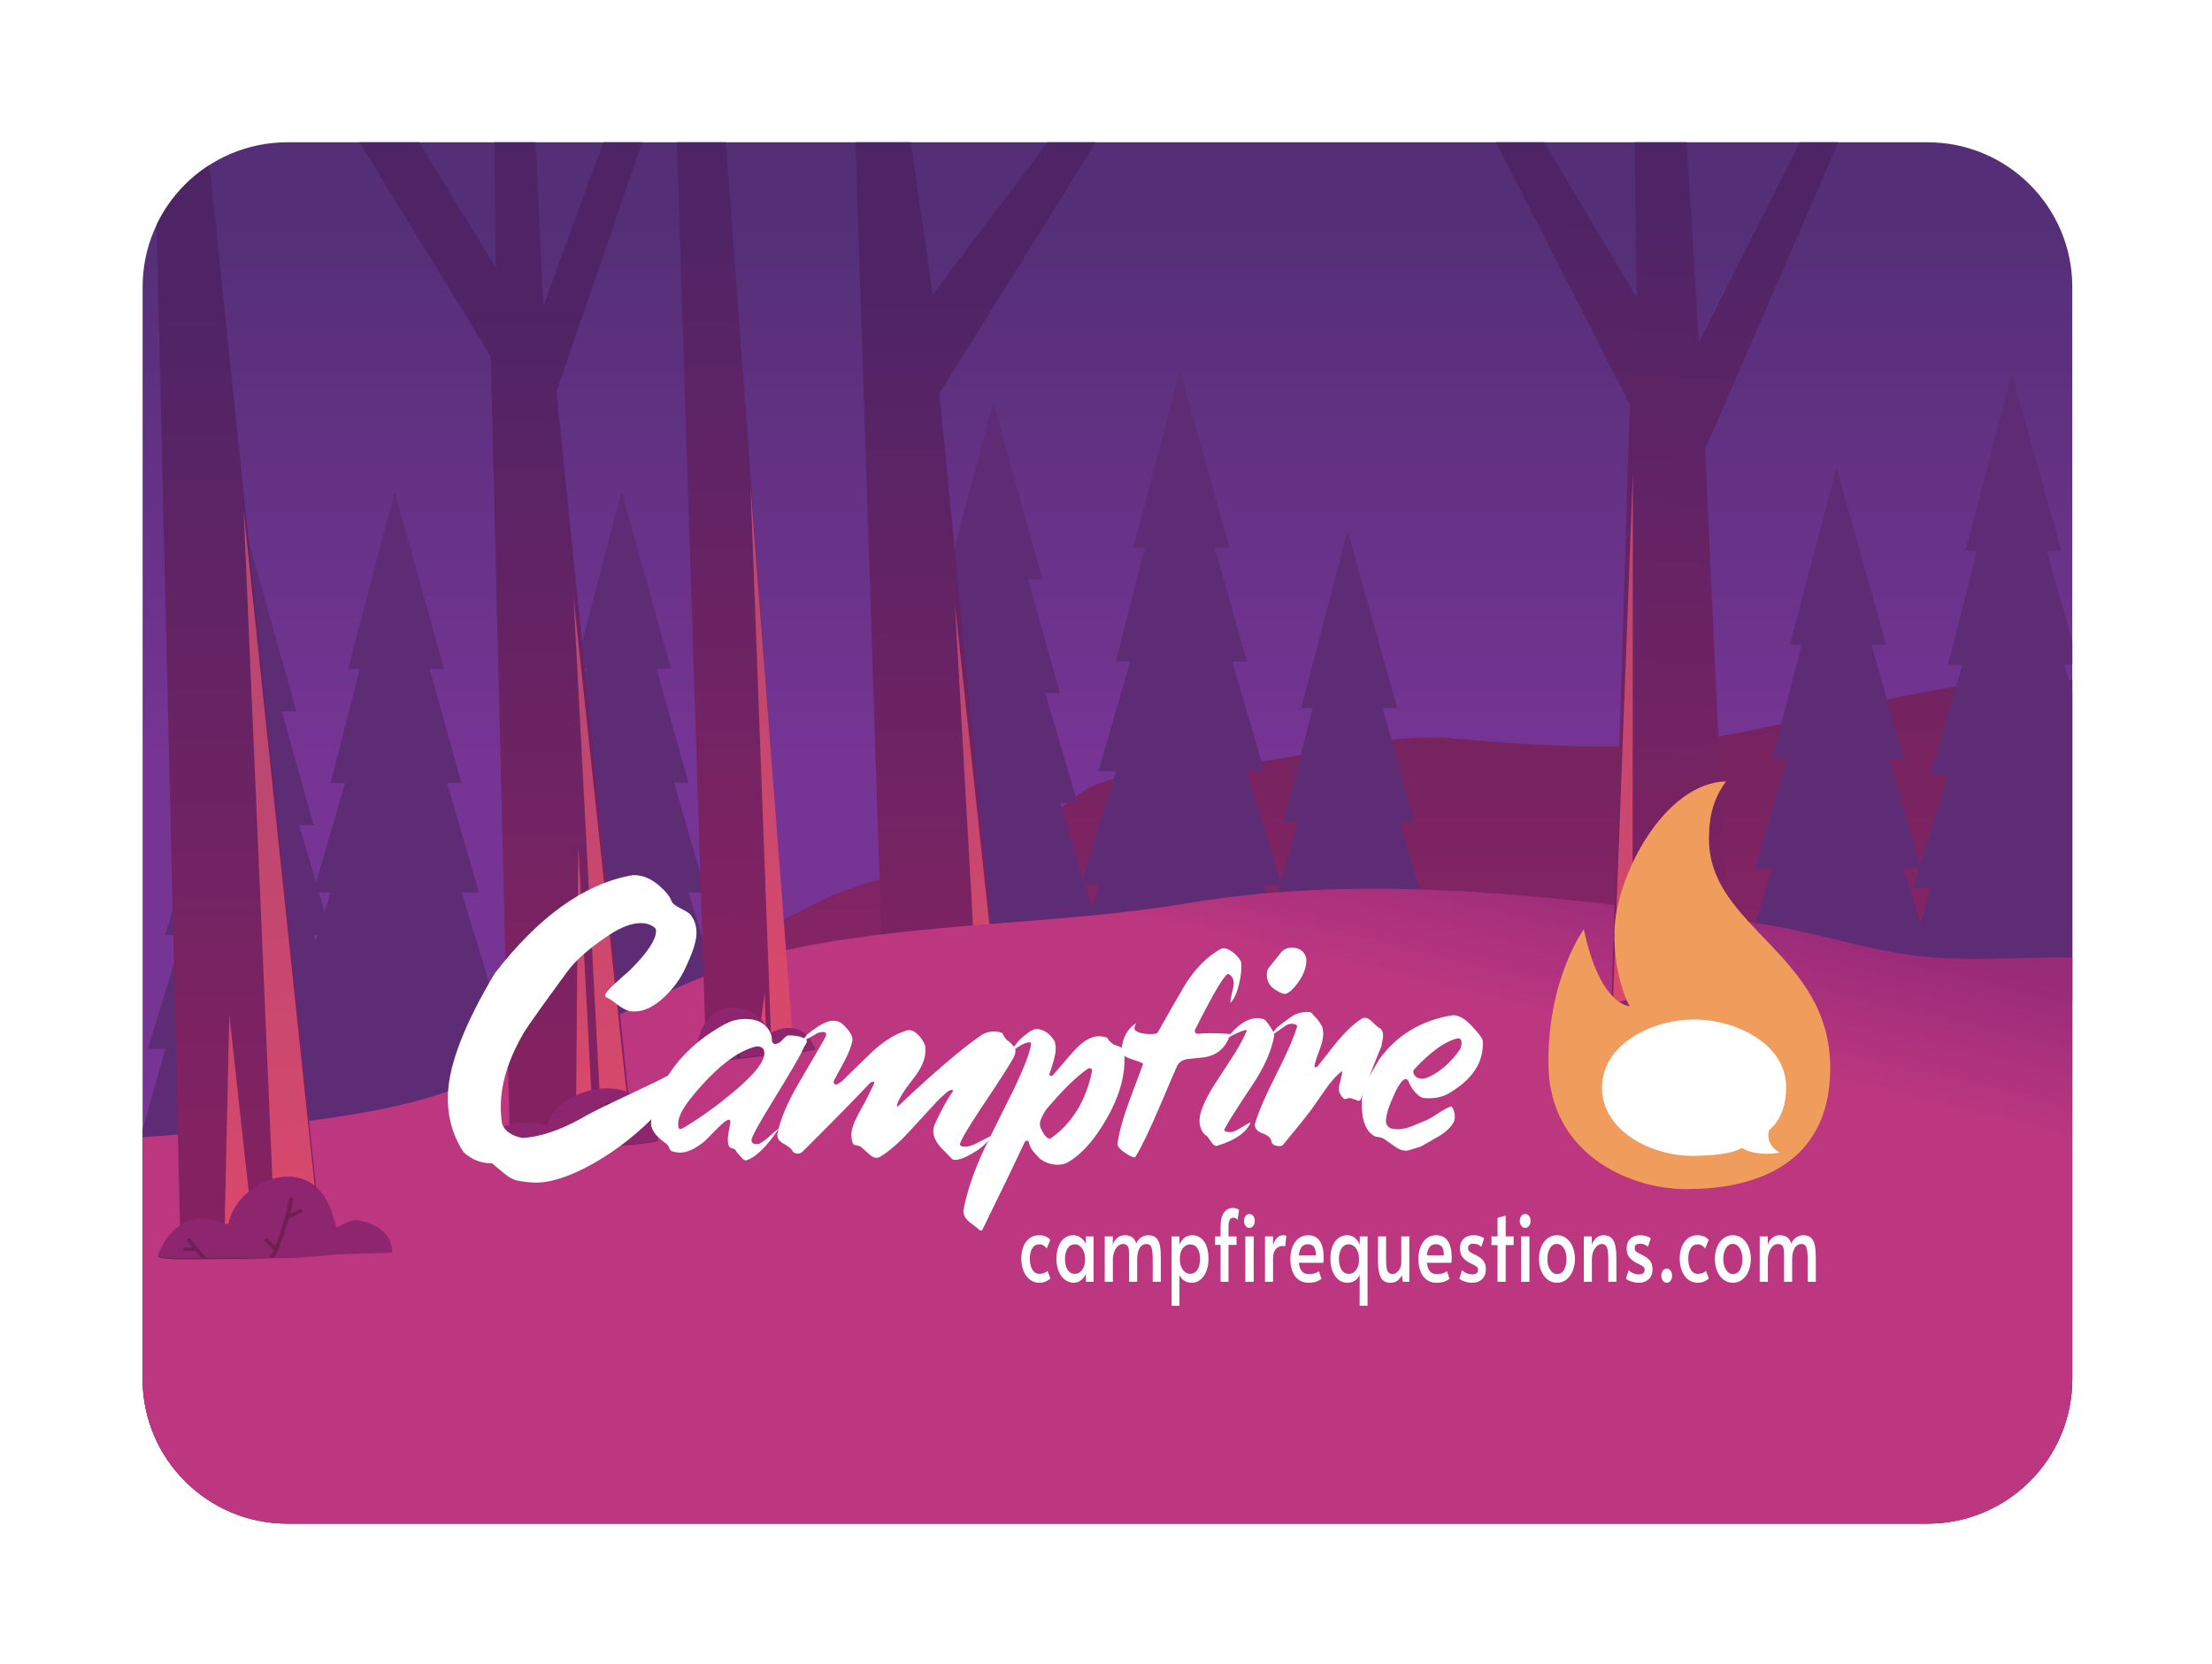 <?xml version="1.0" encoding="utf-8"?>
<svg viewBox="0 0 388 292" xmlns="http://www.w3.org/2000/svg">
  <defs>
    <filter id="drop-shadow-filter-card-back" x="-500%" y="-500%" width="1000%" height="1000%">
      <feGaussianBlur in="SourceAlpha" stdDeviation="5"/>
      <feOffset dx="2" dy="2"/>
      <feComponentTransfer result="offsetblur">
        <feFuncA id="spread-ctrl" type="linear" slope="1.7"/>
      </feComponentTransfer>
      <feFlood flood-color="rgba(0,0,0,0.3)" x="10" y="10"/>
      <feComposite in2="offsetblur" operator="in"/>
      <feMerge>
        <feMergeNode/>
        <feMergeNode in="SourceGraphic"/>
      </feMerge>
    </filter>
    <clipPath id="clip-card-back">
      <path d="M 123.088 -97.52 L 1136.078 -97.52 C 1185.465 -97.52 1225.501 -57.484 1225.501 -8.097 L 1225.501 666.384 C 1225.501 715.771 1185.465 755.807 1136.078 755.807 L 123.088 755.807 C 73.701 755.807 33.665 715.771 33.665 666.384 L 33.665 -8.097 C 33.665 -57.484 73.701 -97.52 123.088 -97.52 Z" style="fill: rgb(255, 255, 255); vector-effect: non-scaling-stroke; filter: none;">
        <title>Card Background</title>
      </path>
    </clipPath>
    <linearGradient gradientUnits="userSpaceOnUse" x1="750.246" y1="-5.084" x2="750.246" y2="501.839" id="gcb-1" gradientTransform="matrix(1.156, 0, 0, 1.152, -116.691, 0.772)">
      <stop offset="0" style="stop-color: rgb(84, 47, 119);"/>
      <stop offset="0.564" style="stop-color: rgb(118, 52, 148);"/>
    </linearGradient>
    <linearGradient gradientUnits="userSpaceOnUse" x1="939.743" y1="241.475" x2="939.743" y2="590.954" id="gcb-2" gradientTransform="matrix(1.035, 0, 0, 1.032, -26.591, -34.761)">
      <stop offset="0" style="stop-color: rgb(106, 34, 93);"/>
      <stop offset="1" style="stop-color: rgb(149, 37, 104);"/>
    </linearGradient>
    <linearGradient gradientUnits="userSpaceOnUse" x1="98.702" y1="-83.904" x2="98.702" y2="484.834" id="gcb-4" gradientTransform="matrix(1, 0.003, -0.003, 0.766, 354.615, 11.478)">
      <stop offset="0" style="stop-color: rgb(79, 36, 102);"/>
      <stop offset="1" style="stop-color: rgb(132, 34, 97);"/>
    </linearGradient>
    <linearGradient gradientUnits="userSpaceOnUse" x1="801.911" y1="481.123" x2="801.911" y2="623.683" id="gcb-13" gradientTransform="matrix(0.755, -0.07, 0.087, 1.641, -172.697, -571.379)">
      <stop offset="0" style="stop-color: rgb(188, 71, 112);"/>
      <stop offset="1" style="stop-color: rgb(216, 72, 108);"/>
    </linearGradient>
    <linearGradient gradientUnits="userSpaceOnUse" x1="786.903" y1="287.649" x2="786.903" y2="664.211" id="gcb-3" gradientTransform="matrix(0.973, 0.232, -0.054, 0.227, 397.464, 103.999)" spreadMethod="pad">
      <stop offset="0" style="stop-color: rgb(153, 43, 121);"/>
      <stop offset="1" style="stop-color: rgb(188, 55, 128);"/>
    </linearGradient>
    <linearGradient gradientUnits="userSpaceOnUse" x1="98.702" y1="-83.904" x2="98.702" y2="484.834" id="gcb-10" gradientTransform="matrix(1.147, 0.004, -0.003, 0.864, -64.991, 27.458)">
      <stop offset="0" style="stop-color: rgb(79, 36, 102);"/>
      <stop offset="1" style="stop-color: rgb(132, 34, 97);"/>
    </linearGradient>
    <linearGradient gradientUnits="userSpaceOnUse" x1="801.911" y1="481.123" x2="801.911" y2="623.683" id="gcb-0" gradientTransform="matrix(0.755, -0.07, 0.087, 1.641, -569.731, -496.208)">
      <stop offset="0" style="stop-color: rgb(188, 71, 112);"/>
      <stop offset="1" style="stop-color: rgb(216, 72, 108);"/>
    </linearGradient>
    <linearGradient gradientUnits="userSpaceOnUse" x1="98.702" y1="-83.904" x2="98.702" y2="484.834" id="gcb-7" gradientTransform="matrix(1, 0.003, -0.003, 0.766, 136.58, 21.386)">
      <stop offset="0" style="stop-color: rgb(79, 36, 102);"/>
      <stop offset="1" style="stop-color: rgb(132, 34, 97);"/>
    </linearGradient>
    <linearGradient gradientUnits="userSpaceOnUse" x1="801.911" y1="481.123" x2="801.911" y2="623.683" id="gcb-12" gradientTransform="matrix(0.755, -0.07, 0.087, 1.641, -389.983, -553.202)">
      <stop offset="0" style="stop-color: rgb(188, 71, 112);"/>
      <stop offset="1" style="stop-color: rgb(216, 72, 108);"/>
    </linearGradient>
    <linearGradient gradientUnits="userSpaceOnUse" x1="98.702" y1="-83.904" x2="98.702" y2="484.834" id="gcb-6" gradientTransform="matrix(0.702, 0.003, -0.002, 0.766, 272.618, -37.859)">
      <stop offset="0" style="stop-color: rgb(79, 36, 102);"/>
      <stop offset="1" style="stop-color: rgb(132, 34, 97);"/>
    </linearGradient>
    <linearGradient gradientUnits="userSpaceOnUse" x1="801.911" y1="481.123" x2="801.911" y2="623.683" id="gcb-11" gradientTransform="matrix(0.755, -0.07, 0.087, 1.641, -297.491, -618.775)">
      <stop offset="0" style="stop-color: rgb(188, 71, 112);"/>
      <stop offset="1" style="stop-color: rgb(216, 72, 108);"/>
    </linearGradient>
    <linearGradient gradientUnits="userSpaceOnUse" x1="98.702" y1="-83.904" x2="98.702" y2="484.834" id="gcb-8" gradientTransform="matrix(1, 0.003, -0.003, 0.766, 786.112, -31.272)">
      <stop offset="0" style="stop-color: rgb(79, 36, 102);"/>
      <stop offset="1" style="stop-color: rgb(132, 34, 97);"/>
    </linearGradient>
    <linearGradient gradientUnits="userSpaceOnUse" x1="801.911" y1="481.123" x2="801.911" y2="623.683" id="gcb-14" gradientTransform="matrix(0.674, 0.07, 0.078, -1.641, 270.397, 1035.659)">
      <stop offset="0" style="stop-color: rgb(188, 71, 112);"/>
      <stop offset="1" style="stop-color: rgb(216, 72, 108);"/>
    </linearGradient>
    <linearGradient gradientUnits="userSpaceOnUse" x1="98.702" y1="-83.904" x2="98.702" y2="484.834" id="gcb-9" gradientTransform="matrix(1, 0.003, -0.002, 0.766, 1244.727, 0.538)">
      <stop offset="0" style="stop-color: rgb(79, 36, 102);"/>
      <stop offset="1" style="stop-color: rgb(132, 34, 97);"/>
    </linearGradient>
    <linearGradient gradientUnits="userSpaceOnUse" x1="801.911" y1="481.123" x2="801.911" y2="623.683" id="gcb-15" gradientTransform="matrix(0.755, -0.07, 0.087, 1.641, 666.432, -473.785)">
      <stop offset="0" style="stop-color: rgb(188, 71, 112);"/>
      <stop offset="1" style="stop-color: rgb(216, 72, 108);"/>
    </linearGradient>
    <filter id="filter-1" x="-500%" y="-500%" width="1000%" height="1000%">
      <feGaussianBlur in="SourceAlpha" stdDeviation="0"/>
      <feOffset dx="-1" dy="-1"/>
      <feComponentTransfer result="offsetblur">
        <feFuncA id="feFuncA-1" type="linear" slope="1"/>
      </feComponentTransfer>
      <feFlood flood-color="rgba(0,0,0,1)" x="10" y="10"/>
      <feComposite in2="offsetblur" operator="in"/>
      <feMerge>
        <feMergeNode/>
        <feMergeNode in="SourceGraphic"/>
      </feMerge>
    </filter>
    <filter id="filter-2" x="-500%" y="-500%" width="1000%" height="1000%">
      <feGaussianBlur in="SourceAlpha" stdDeviation="0"/>
      <feOffset dx="-2" dy="-2"/>
      <feComponentTransfer result="offsetblur">
        <feFuncA id="feFuncA-1" type="linear" slope="0"/>
      </feComponentTransfer>
      <feFlood flood-color="rgba(93,44,116,1)" x="10" y="10"/>
      <feComposite in2="offsetblur" operator="in"/>
      <feMerge>
        <feMergeNode/>
        <feMergeNode in="SourceGraphic"/>
      </feMerge>
    </filter>
  </defs>
  <rect x="26" y="26" width="336" height="240" style="fill: rgb(255, 255, 255); vector-effect: non-scaling-stroke; filter: url(#drop-shadow-filter-card-back);" rx="25.36" ry="25.36">
    <title>Card Background</title>
  </rect>
  <g style="clip-path: url(#clip-card-back);" transform="matrix(0.284, 0, 0, 0.284, 15.453, 52.656)">
    <title>Back</title>
    <g style="" transform="matrix(1, 0, 0, 1, -1.881, -42.781)">
      <title>Background</title>
      <path d="M -2.837 -90.398 L 1272.32 -90.926 L 1276.3 836.906 L -9.766 837.279 L -2.837 -90.398 Z" style="fill: url(#gcb-1);">
        <title>Sky</title>
      </path>
      <path d="M 1518.9 226.057 C 1518.9 226.057 1464.251 222.53 1438.002 229.763 C 1398.63 240.612 1361.634 261.521 1322.302 271.314 C 1278.595 282.196 1227.147 274.655 1182.309 278.38 C 1116.08 283.883 1050.954 307.981 984.491 315.985 C 941.92 321.112 890.105 317.517 847.521 313.68 C 799.201 309.327 756.055 325.768 709.273 329.743 C 683.088 331.968 653.534 332.549 628.443 340.511 C 608.413 346.867 596.459 366.371 577.652 374.604 C 535.975 392.848 487.585 395.793 447.362 417.405 C 425.212 429.307 290.363 488.326 266.96 498.571 C 250.957 505.576 92.617 537.774 83.348 552.084 C 82.796 552.938 7.272 558.609 -14.702 586.697 C -24.278 598.938 -70.239 866.893 -70.239 866.893 L 1399.445 815.609 L 1518.9 226.057 Z" style="fill: url(#gcb-2);">
        <title>Hill</title>
      </path>
    </g>
    <g style="" transform="matrix(0.843, 0, 0, 0.843, -10.474, 28.69)">
      <title>Pine Trees</title>
      <path d="M 615.698 417.682 L 592.245 501.132 L 760.678 501.132 L 737.225 417.682 L 750.017 417.682 L 724.432 334.231 L 737.225 334.231 L 713.772 253.87 L 724.432 253.87 L 700.98 170.42 L 711.641 170.42 L 675.395 40.607 L 641.283 170.42 L 649.81 170.42 L 628.489 253.87 L 639.151 253.87 L 615.698 334.231 L 628.489 334.231 L 602.905 417.682 L 615.698 417.682 Z" class="fil0" style="fill: rgb(93, 44, 116);"/>
      <path d="M 752.607 394.581 L 729.154 478.031 L 897.587 478.031 L 874.134 394.581 L 886.926 394.581 L 861.341 311.13 L 874.134 311.13 L 850.681 230.769 L 861.341 230.769 L 837.889 147.319 L 848.55 147.319 L 812.304 17.506 L 778.192 147.319 L 786.719 147.319 L 765.398 230.769 L 776.06 230.769 L 752.607 311.13 L 765.398 311.13 L 739.814 394.581 L 752.607 394.581 Z" class="fil0" style="fill: rgb(93, 44, 116);"/>
      <path d="M 875.537 512.08 L 852.084 595.53 L 1020.517 595.53 L 997.064 512.08 L 1009.856 512.08 L 984.271 428.629 L 997.064 428.629 L 973.611 348.268 L 984.271 348.268 L 960.819 264.818 L 971.48 264.818 L 935.234 135.005 L 901.122 264.818 L 909.649 264.818 L 888.328 348.268 L 898.99 348.268 L 875.537 428.629 L 888.328 428.629 L 862.744 512.08 L 875.537 512.08 Z" class="fil0" style="fill: rgb(93, 44, 116);"/>
      <path d="M 1233.746 465.605 L 1210.293 549.055 L 1378.726 549.055 L 1355.273 465.605 L 1368.065 465.605 L 1342.48 382.154 L 1355.273 382.154 L 1331.82 301.793 L 1342.48 301.793 L 1319.028 218.343 L 1329.689 218.343 L 1293.443 88.53 L 1259.331 218.343 L 1267.858 218.343 L 1246.537 301.793 L 1257.199 301.793 L 1233.746 382.154 L 1246.537 382.154 L 1220.953 465.605 L 1233.746 465.605 Z" class="fil0" style="fill: rgb(93, 44, 116);"/>
      <path d="M 1362.229 396.965 L 1338.776 480.415 L 1507.209 480.415 L 1483.756 396.965 L 1496.548 396.965 L 1470.963 313.514 L 1483.756 313.514 L 1460.303 233.153 L 1470.963 233.153 L 1447.511 149.703 L 1458.172 149.703 L 1421.926 19.89 L 1387.814 149.703 L 1396.341 149.703 L 1375.02 233.153 L 1385.682 233.153 L 1362.229 313.514 L 1375.02 313.514 L 1349.436 396.965 L 1362.229 396.965 Z" class="fil0" style="fill: rgb(93, 44, 116);"/>
      <path d="M 343.57 483.358 L 320.117 566.808 L 488.55 566.808 L 465.097 483.358 L 477.889 483.358 L 452.304 399.907 L 465.097 399.907 L 441.644 319.546 L 452.304 319.546 L 428.852 236.096 L 439.513 236.096 L 403.267 106.283 L 369.155 236.096 L 377.682 236.096 L 356.361 319.546 L 367.023 319.546 L 343.57 399.907 L 356.361 399.907 L 330.777 483.358 L 343.57 483.358 Z" class="fil0" style="fill: rgb(93, 44, 116);"/>
      <path d="M 177.311 483.57 L 153.858 567.02 L 322.291 567.02 L 298.838 483.57 L 311.63 483.57 L 286.045 400.119 L 298.838 400.119 L 275.385 319.758 L 286.045 319.758 L 262.593 236.308 L 273.254 236.308 L 237.008 106.495 L 202.896 236.308 L 211.423 236.308 L 190.102 319.758 L 200.764 319.758 L 177.311 400.119 L 190.102 400.119 L 164.518 483.57 L 177.311 483.57 Z" class="fil0" style="fill: rgb(93, 44, 116);"/>
      <path d="M 69.013 514.546 L 45.56 597.996 L 213.993 597.996 L 190.54 514.546 L 203.332 514.546 L 177.747 431.095 L 190.54 431.095 L 167.087 350.734 L 177.747 350.734 L 154.295 267.284 L 164.956 267.284 L 128.71 137.471 L 94.598 267.284 L 103.125 267.284 L 81.804 350.734 L 92.466 350.734 L 69.013 431.095 L 81.804 431.095 L 56.22 514.546 L 69.013 514.546 Z" class="fil0" style="fill: rgb(93, 44, 116);"/>
    </g>
    <g style="" transform="matrix(1.07, 0, 0, 1.07, 31.433, 55.693)">
      <title>Campfire Scene</title>
      <g style="">
        <title>Tree 4</title>
        <path d="M 411.489 -206.159 L 439.031 -190.481 L 458.073 -55.184 L 539.833 -163.417 L 562.953 -160.227 L 462.043 1.848 L 502.893 420.285 L 432.126 424.362 L 411.489 -206.159 Z" style="fill: url(#gcb-4);">
          <title>Tree 4 Trunk</title>
        </path>
        <path d="M 470.972 123.583 L 490.887 308.55 L 481.42 309.151 L 470.972 123.583 Z" style="fill: url(#gcb-13);">
          <title>Tree 4 Light</title>
        </path>
      </g>
      <path d="M -18.541 432.399 C -18.541 432.399 107.1 426.348 166.503 408.558 C 240.263 386.468 305.309 336.926 380.352 321.781 C 454.372 306.843 530.307 308.635 604.908 296.152 C 714.259 277.853 825.895 293.027 934.326 307.811 C 964.589 311.938 994.245 322.373 1024.663 326.32 C 1059.368 330.823 1094.585 325.758 1129.416 328.244 C 1183.057 332.073 1239.913 343.79 1292.554 355.483 C 1347.938 367.786 1401.864 385.666 1456.931 400.181 C 1478.24 405.798 1517.85 421.647 1517.85 421.647 L 1478.9 798.171 L -36.215 867.638 C -29.062 550.77 -18.541 432.399 -18.541 432.399 Z" style="fill: url(#gcb-3);">
        <title>Ground</title>
      </path>
      <g style="">
        <title>Tree 1</title>
        <path d="M 8.143 -182.786 L 36.108 -174.47 L 105.077 488.097 L 23.912 492.691 L 8.143 -182.786 Z" style="fill: url(#gcb-10);">
          <title>Tree Trunk</title>
        </path>
        <path d="M 60.384 69.317 L 104.3 487.09 L 78.469 489.251 Z M 52.122 360.437 L 66.354 490.259 L 49.266 491.516 Z" style="fill: url(#gcb-0);">
          <title>Tree Light</title>
        </path>
        <g transform="matrix(1, 0, 0, 1, -824.41, 73.821)" style="">
          <title>Bush</title>
          <g transform="matrix(1.281, 0, 0, 0.996, 815.768, 325.462)" style="">
            <path d="M 72.002 71.025 C 68.146 73.23 54.328 73.23 49.014 73.23 C 47.202 73.23 56.886 73.526 55.377 73.505 C 51.437 73.45 47.715 73.4 44.225 73.4 C 42.099 73.4 40.273 73.42 38.646 73.459 C 36.248 73.518 25.746 73.698 24.11 73.698 C 11.653 73.698 9.741 72.634 9.527 72.146 C 9.578 71.931 14.756 50.671 29.519 50.671 C 32.785 50.671 36.346 51.705 40.102 53.743 C 40.375 53.89 40.704 53.897 40.979 53.759 C 41.257 53.621 41.45 53.357 41.497 53.051 C 43.68 38.805 56.122 26.308 68.121 26.308 C 72.651 26.308 76.661 28.042 80.039 31.461 C 84.934 36.414 72.215 46.978 72.002 71.025 Z" style="fill: rgb(113, 30, 84);" transform="matrix(1, 0, 0, 1, 5.743, 29.185)"/>
            <path d="M 96.209 99.995 C 96.209 99.995 78.535 102.2 73.221 102.2 C 71.409 102.2 69.557 102.187 67.698 102.169 C 70.806 93.911 72.91 85.617 74.25 79.263 L 79.921 75.533 C 80.36 75.244 80.482 74.654 80.192 74.215 C 79.903 73.775 79.312 73.654 78.874 73.943 L 74.784 76.633 C 75.804 71.422 76.227 68.037 76.237 67.96 C 76.3 67.438 75.929 66.963 75.407 66.9 C 74.882 66.833 74.41 67.208 74.346 67.73 C 74.327 67.88 72.702 80.843 68.075 95.285 L 64.871 91.122 C 64.551 90.707 63.954 90.627 63.535 90.948 C 63.119 91.269 63.041 91.867 63.361 92.284 L 67.355 97.473 C 66.829 99.026 66.267 100.588 65.669 102.149 C 64.139 102.13 62.608 102.111 61.099 102.09 C 57.159 102.035 53.437 101.985 49.947 101.985 C 47.821 101.985 45.995 102.005 44.368 102.044 C 41.97 102.103 39.611 102.157 37.334 102.2 C 34.911 99.055 30.178 91.289 30.129 91.208 C 29.856 90.76 29.27 90.617 28.821 90.89 C 28.372 91.163 28.229 91.749 28.502 92.199 C 28.594 92.349 29.604 94.008 30.912 96.074 L 27.652 96.074 C 27.126 96.074 26.7 96.501 26.7 97.026 C 26.7 97.551 27.126 97.978 27.652 97.978 L 32.13 97.978 C 33.096 99.473 34.114 101.005 34.995 102.24 C 33.198 102.267 31.468 102.283 29.832 102.283 C 17.375 102.283 15.463 101.219 15.249 100.731 C 15.3 100.516 20.478 79.256 35.241 79.256 C 38.507 79.256 42.068 80.29 45.824 82.328 C 46.097 82.475 46.426 82.482 46.701 82.344 C 46.979 82.206 47.172 81.942 47.219 81.636 C 49.402 67.39 61.844 54.893 73.843 54.893 C 78.373 54.893 82.383 56.627 85.761 60.046 C 88.846 63.168 92.277 68.671 94.339 78.334 C 94.477 78.983 95.423 82.78 95.548 83.617 C 95.938 86.221 100.812 78.745 106.361 80.362 C 122.25 84.993 120.772 99.02 120.772 99.02 L 96.209 99.995 Z" style="fill: rgb(141, 38, 110);"/>
          </g>
        </g>
      </g>
      <g style="">
        <title>Tree 2</title>
        <path d="M 204.45 -200.354 L 226.341 -197.367 L 233.395 -48.75 L 283.492 -185.322 L 301.505 -175.452 L 240.971 0.889 L 284.858 430.192 L 214.091 434.269 L 203.034 -19.627 L 109.864 -171.63 L 140.998 -177.096 L 205.904 -70.883 L 204.45 -200.354 Z" style="fill: url(#gcb-7);">
          <title>Tree Trunk</title>
        </path>
        <path d="M 250.785 119.03 L 284.038 430.082 L 267.221 430.731 L 250.785 119.03 Z M 253.597 263.15 L 262.478 431.52 L 252.119 432.18 L 253.597 263.15 Z" style="fill: url(#gcb-12);">
          <title>Tree Light</title>
        </path>
        <g transform="matrix(0.989, -0.055, 0.069, 0.699, -658.53, 187.428)" style="">
          <title>Bush</title>
          <g transform="matrix(1.281, 0, 0, 0.996, 815.768, 325.462)" style="">
            <path d="M 90.487 71.41 C 86.631 73.615 72.813 73.615 67.499 73.615 C 65.687 73.615 56.886 73.526 55.377 73.505 C 51.437 73.45 47.715 73.4 44.225 73.4 C 42.099 73.4 40.273 73.42 38.646 73.459 C 36.248 73.518 25.746 73.698 24.11 73.698 C 11.653 73.698 9.741 72.634 9.527 72.146 C 9.578 71.931 14.756 50.671 29.519 50.671 C 32.785 50.671 36.346 51.705 40.102 53.743 C 40.375 53.89 40.704 53.897 40.979 53.759 C 41.257 53.621 41.45 53.357 41.497 53.051 C 43.68 38.805 56.122 26.308 68.121 26.308 C 72.651 26.308 76.661 28.042 80.039 31.461 C 84.934 36.414 90.7 47.363 90.487 71.41 Z" style="fill: rgb(113, 30, 84);" transform="matrix(1, 0, 0, 1, 5.743, 29.185)"/>
            <path d="M 96.209 99.995 C 92.353 102.2 78.535 102.2 73.221 102.2 C 71.409 102.2 69.557 102.187 67.698 102.169 C 70.806 93.911 72.91 85.617 74.25 79.263 L 79.921 75.533 C 80.36 75.244 80.482 74.654 80.192 74.215 C 79.903 73.775 79.312 73.654 78.874 73.943 L 74.784 76.633 C 75.804 71.422 76.227 68.037 76.237 67.96 C 76.3 67.438 75.929 66.963 75.407 66.9 C 74.882 66.833 74.41 67.208 74.346 67.73 C 74.327 67.88 72.702 80.843 68.075 95.285 L 64.871 91.122 C 64.551 90.707 63.954 90.627 63.535 90.948 C 63.119 91.269 63.041 91.867 63.361 92.284 L 67.355 97.473 C 66.829 99.026 66.267 100.588 65.669 102.149 C 64.139 102.13 62.608 102.111 61.099 102.09 C 57.159 102.035 53.437 101.985 49.947 101.985 C 47.821 101.985 45.995 102.005 44.368 102.044 C 41.97 102.103 39.611 102.157 37.334 102.2 C 34.911 99.055 30.178 91.289 30.129 91.208 C 29.856 90.76 29.27 90.617 28.821 90.89 C 28.372 91.163 28.229 91.749 28.502 92.199 C 28.594 92.349 29.604 94.008 30.912 96.074 L 27.652 96.074 C 27.126 96.074 26.7 96.501 26.7 97.026 C 26.7 97.551 27.126 97.978 27.652 97.978 L 32.13 97.978 C 33.096 99.473 34.114 101.005 34.995 102.24 C 33.198 102.267 31.468 102.283 29.832 102.283 C 17.375 102.283 15.463 101.219 15.249 100.731 C 15.3 100.516 20.478 79.256 35.241 79.256 C 38.507 79.256 42.068 80.29 45.824 82.328 C 46.097 82.475 46.426 82.482 46.701 82.344 C 46.979 82.206 47.172 81.942 47.219 81.636 C 49.402 67.39 61.844 54.893 73.843 54.893 C 78.373 54.893 82.383 56.627 85.761 60.046 C 90.656 64.999 96.422 75.948 96.209 99.995 Z" style="fill: rgb(141, 38, 110);"/>
          </g>
        </g>
      </g>
      <g style="">
        <title>Tree 3</title>
        <path d="M 309.711 -165.605 L 335.92 -181.468 L 376.773 370.948 L 327.065 375.025 L 309.711 -165.605 Z" style="fill: url(#gcb-6);">
          <title>Tree 3 Trunk</title>
        </path>
        <path d="M 352.953 54.69 L 377.142 370.727 L 364.76 370.989 L 352.953 54.69 Z M 361.173 348.113 L 362.029 371.852 L 357.875 372.193 L 361.173 348.113 Z" style="fill: url(#gcb-11);">
          <title>Tree 3 Light</title>
        </path>
        <g transform="matrix(-0.661, 0.073, -0.007, 0.633, 945.27, 49.377)" style="">
          <title>Bush</title>
          <g transform="matrix(1.281, 0, 0, 0.996, 815.768, 325.462)" style="">
            <path d="M 90.487 71.41 C 86.631 73.615 72.813 73.615 67.499 73.615 C 65.687 73.615 56.886 73.526 55.377 73.505 C 51.437 73.45 47.715 73.4 44.225 73.4 C 42.099 73.4 40.273 73.42 38.646 73.459 C 36.248 73.518 25.746 73.698 24.11 73.698 C 11.653 73.698 9.741 72.634 9.527 72.146 C 9.578 71.931 14.756 50.671 29.519 50.671 C 32.785 50.671 36.346 51.705 40.102 53.743 C 40.375 53.89 40.704 53.897 40.979 53.759 C 41.257 53.621 41.45 53.357 41.497 53.051 C 43.68 38.805 56.122 26.308 68.121 26.308 C 72.651 26.308 76.661 28.042 80.039 31.461 C 84.934 36.414 90.7 47.363 90.487 71.41 Z" style="fill: rgb(113, 30, 84);" transform="matrix(1, 0, 0, 1, 5.743, 29.185)"/>
            <path d="M 96.209 99.995 C 92.353 102.2 78.535 102.2 73.221 102.2 C 71.409 102.2 69.557 102.187 67.698 102.169 C 70.806 93.911 72.91 85.617 74.25 79.263 L 79.921 75.533 C 80.36 75.244 80.482 74.654 80.192 74.215 C 79.903 73.775 79.312 73.654 78.874 73.943 L 74.784 76.633 C 75.804 71.422 76.227 68.037 76.237 67.96 C 76.3 67.438 75.929 66.963 75.407 66.9 C 74.882 66.833 74.41 67.208 74.346 67.73 C 74.327 67.88 72.702 80.843 68.075 95.285 L 64.871 91.122 C 64.551 90.707 63.954 90.627 63.535 90.948 C 63.119 91.269 63.041 91.867 63.361 92.284 L 67.355 97.473 C 66.829 99.026 66.267 100.588 65.669 102.149 C 64.139 102.13 62.608 102.111 61.099 102.09 C 57.159 102.035 53.437 101.985 49.947 101.985 C 47.821 101.985 45.995 102.005 44.368 102.044 C 41.97 102.103 39.611 102.157 37.334 102.2 C 34.911 99.055 30.178 91.289 30.129 91.208 C 29.856 90.76 29.27 90.617 28.821 90.89 C 28.372 91.163 28.229 91.749 28.502 92.199 C 28.594 92.349 29.604 94.008 30.912 96.074 L 27.652 96.074 C 27.126 96.074 26.7 96.501 26.7 97.026 C 26.7 97.551 27.126 97.978 27.652 97.978 L 32.13 97.978 C 33.096 99.473 34.114 101.005 34.995 102.24 C 33.198 102.267 31.468 102.283 29.832 102.283 C 17.375 102.283 15.463 101.219 15.249 100.731 C 15.3 100.516 20.478 79.256 35.241 79.256 C 38.507 79.256 42.068 80.29 45.824 82.328 C 46.097 82.475 46.426 82.482 46.701 82.344 C 46.979 82.206 47.172 81.942 47.219 81.636 C 49.402 67.39 61.844 54.893 73.843 54.893 C 78.373 54.893 82.383 56.627 85.761 60.046 C 90.656 64.999 96.422 75.948 96.209 99.995 Z" style="fill: rgb(141, 38, 110);"/>
          </g>
        </g>
      </g>
      <g style="">
        <title>Tree 5</title>
        <path d="M 845.235 -197.339 L 872.149 -202.576 L 892.495 -29.432 L 963.434 -191.643 L 980.263 -186.431 L 899.385 32.136 L 934.389 377.534 L 863.622 381.611 L 854.54 8.643 L 736.042 -194.929 L 769.306 -180.97 L 855.012 -53.321 L 845.235 -197.339 Z" style="fill: url(#gcb-8);" transform="matrix(0.998, 0.055, -0.055, 0.998, 8.178, -47.48)"/>
        <path d="M 865.584 381.036 L 878.149 47.406 L 865.842 47.215 L 865.584 381.036 Z M 859.315 144.935 L 859.775 47.653 L 849.753 47.76 L 859.315 144.935 Z" style="fill: url(#gcb-14);" transform="matrix(-1, 0, 0, -1, 1727.902, 428.251)"/>
        <g transform="matrix(-1.045, 0, 0, 1, 1814.886, -28.493)" style="">
          <g transform="matrix(1.281, 0, 0, 0.996, 815.768, 325.462)" style="">
            <path d="M 90.487 71.41 C 86.631 73.615 72.813 73.615 67.499 73.615 C 65.687 73.615 56.886 73.526 55.377 73.505 C 51.437 73.45 47.715 73.4 44.225 73.4 C 42.099 73.4 40.273 73.42 38.646 73.459 C 36.248 73.518 25.746 73.698 24.11 73.698 C 11.653 73.698 9.741 72.634 9.527 72.146 C 9.578 71.931 14.756 50.671 29.519 50.671 C 32.785 50.671 36.346 51.705 40.102 53.743 C 40.375 53.89 40.704 53.897 40.979 53.759 C 41.257 53.621 41.45 53.357 41.497 53.051 C 43.68 38.805 56.122 26.308 68.121 26.308 C 72.651 26.308 76.661 28.042 80.039 31.461 C 84.934 36.414 90.7 47.363 90.487 71.41 Z" style="fill: rgb(113, 30, 84);" transform="matrix(1, 0, 0, 1, 5.743, 29.185)"/>
            <path d="M 96.209 99.995 C 92.353 102.2 78.535 102.2 73.221 102.2 C 71.409 102.2 69.557 102.187 67.698 102.169 C 70.806 93.911 72.91 85.617 74.25 79.263 L 79.921 75.533 C 80.36 75.244 80.482 74.654 80.192 74.215 C 79.903 73.775 79.312 73.654 78.874 73.943 L 74.784 76.633 C 75.804 71.422 76.227 68.037 76.237 67.96 C 76.3 67.438 75.929 66.963 75.407 66.9 C 74.882 66.833 74.41 67.208 74.346 67.73 C 74.327 67.88 72.702 80.843 68.075 95.285 L 64.871 91.122 C 64.551 90.707 63.954 90.627 63.535 90.948 C 63.119 91.269 63.041 91.867 63.361 92.284 L 67.355 97.473 C 66.829 99.026 66.267 100.588 65.669 102.149 C 64.139 102.13 62.608 102.111 61.099 102.09 C 57.159 102.035 53.437 101.985 49.947 101.985 C 47.821 101.985 45.995 102.005 44.368 102.044 C 41.97 102.103 39.611 102.157 37.334 102.2 C 34.911 99.055 30.178 91.289 30.129 91.208 C 29.856 90.76 29.27 90.617 28.821 90.89 C 28.372 91.163 28.229 91.749 28.502 92.199 C 28.594 92.349 29.604 94.008 30.912 96.074 L 27.652 96.074 C 27.126 96.074 26.7 96.501 26.7 97.026 C 26.7 97.551 27.126 97.978 27.652 97.978 L 32.13 97.978 C 33.096 99.473 34.114 101.005 34.995 102.24 C 33.198 102.267 31.468 102.283 29.832 102.283 C 17.375 102.283 15.463 101.219 15.249 100.731 C 15.3 100.516 20.478 79.256 35.241 79.256 C 38.507 79.256 42.068 80.29 45.824 82.328 C 46.097 82.475 46.426 82.482 46.701 82.344 C 46.979 82.206 47.172 81.942 47.219 81.636 C 49.402 67.39 61.844 54.893 73.843 54.893 C 78.373 54.893 82.383 56.627 85.761 60.046 C 90.656 64.999 96.422 75.948 96.209 99.995 Z" style="fill: rgb(141, 38, 110);"/>
          </g>
        </g>
      </g>
      <g style="">
        <title>Tree 6</title>
        <path d="M 1313.102 -100.788 L 1339.73 -97.656 L 1354.96 46.644 L 1391.294 -70.815 L 1404.541 -53.077 L 1359.445 89.145 L 1393.24 409.344 L 1322.474 413.421 L 1315.933 54.55 L 1242.116 -47.055 L 1260.274 -46.614 L 1315.348 22.442 L 1313.102 -100.788 Z" style="fill: url(#gcb-9);" transform="matrix(0.996, 0.09, -0.09, 0.996, 19.473, -118.041)">
          <title>Tree Trunk</title>
        </path>
        <path d="M 1309.632 270.735 L 1305.945 411.724 L 1299.611 411.226 L 1309.632 270.735 Z" style="fill: url(#gcb-15);">
          <title>Tree 6 Light</title>
        </path>
        <g transform="matrix(1, 0, 0, 1, 446.618, -2.979)">
          <title>Bush</title>
          <g transform="matrix(1.281, 0, 0, 0.996, 815.768, 325.462)" style="">
            <path d="M 90.487 71.41 C 86.631 73.615 72.813 73.615 67.499 73.615 C 65.687 73.615 56.886 73.526 55.377 73.505 C 51.437 73.45 47.715 73.4 44.225 73.4 C 42.099 73.4 40.273 73.42 38.646 73.459 C 36.248 73.518 25.746 73.698 24.11 73.698 C 11.653 73.698 9.741 72.634 9.527 72.146 C 9.578 71.931 14.756 50.671 29.519 50.671 C 32.785 50.671 36.346 51.705 40.102 53.743 C 40.375 53.89 40.704 53.897 40.979 53.759 C 41.257 53.621 41.45 53.357 41.497 53.051 C 43.68 38.805 56.122 26.308 68.121 26.308 C 72.651 26.308 76.661 28.042 80.039 31.461 C 84.934 36.414 90.7 47.363 90.487 71.41 Z" style="fill: rgb(113, 30, 84);" transform="matrix(1, 0, 0, 1, 5.743, 29.185)"/>
            <path d="M 96.209 99.995 C 92.353 102.2 78.535 102.2 73.221 102.2 C 71.409 102.2 69.557 102.187 67.698 102.169 C 70.806 93.911 72.91 85.617 74.25 79.263 L 79.921 75.533 C 80.36 75.244 80.482 74.654 80.192 74.215 C 79.903 73.775 79.312 73.654 78.874 73.943 L 74.784 76.633 C 75.804 71.422 76.227 68.037 76.237 67.96 C 76.3 67.438 75.929 66.963 75.407 66.9 C 74.882 66.833 74.41 67.208 74.346 67.73 C 74.327 67.88 72.702 80.843 68.075 95.285 L 64.871 91.122 C 64.551 90.707 63.954 90.627 63.535 90.948 C 63.119 91.269 63.041 91.867 63.361 92.284 L 67.355 97.473 C 66.829 99.026 66.267 100.588 65.669 102.149 C 64.139 102.13 62.608 102.111 61.099 102.09 C 57.159 102.035 53.437 101.985 49.947 101.985 C 47.821 101.985 45.995 102.005 44.368 102.044 C 41.97 102.103 39.611 102.157 37.334 102.2 C 34.911 99.055 30.178 91.289 30.129 91.208 C 29.856 90.76 29.27 90.617 28.821 90.89 C 28.372 91.163 28.229 91.749 28.502 92.199 C 28.594 92.349 29.604 94.008 30.912 96.074 L 27.652 96.074 C 27.126 96.074 26.7 96.501 26.7 97.026 C 26.7 97.551 27.126 97.978 27.652 97.978 L 32.13 97.978 C 33.096 99.473 34.114 101.005 34.995 102.24 C 33.198 102.267 31.468 102.283 29.832 102.283 C 17.375 102.283 15.463 101.219 15.249 100.731 C 15.3 100.516 20.478 79.256 35.241 79.256 C 38.507 79.256 42.068 80.29 45.824 82.328 C 46.097 82.475 46.426 82.482 46.701 82.344 C 46.979 82.206 47.172 81.942 47.219 81.636 C 49.402 67.39 61.844 54.893 73.843 54.893 C 78.373 54.893 82.383 56.627 85.761 60.046 C 90.656 64.999 96.422 75.948 96.209 99.995 Z" style="fill: rgb(141, 38, 110);"/>
          </g>
        </g>
      </g>
    </g>
    <g transform="matrix(2.45, 0, 0, 2.45, -1208.887, -1906.505)" style="filter: none;">
      <ellipse style="fill: rgb(255, 255, 255);" cx="899.844" cy="979.301" rx="27.523" ry="20.411"/>
      <path d="M 861.574 971.242 C 861.203 949.413 870.493 936.784 870.493 936.784 C 874.521 956.099 882.004 956.177 882.004 956.177 C 882.004 956.177 877.953 948.981 878.204 937.275 C 878.495 923.653 890.542 899.978 906.339 899.493 C 903.315 903.7 902.038 907.885 902.038 914.04 C 902.038 936.452 932.604 942.886 932.604 971.753 C 932.604 997.555 911.435 1002.315 896.424 1002.315 C 881.403 1002.315 861.947 993.073 861.574 971.242 Z M 875.077 976.739 C 875.077 987.834 887.826 994.07 898.284 993.928 C 908.948 993.781 910.049 991.76 910.442 992.002 C 914.218 994.258 919.887 993.1 919.887 993.1 C 919.887 993.1 916.213 991.36 917.148 987.577 C 917.264 987.109 921.412 984.829 921.489 976.739 C 921.59 965.646 908.742 959.55 898.284 959.55 C 887.821 959.55 875.077 965.646 875.077 976.739 Z" style="fill: rgb(239, 156, 92);"/>
      <g style="filter: url(#filter-1);">
        <g transform="matrix(1, 0, 0, 1, -259.186, 960.843)" style="filter: url(#filter-2);">
          <title>Logo</title>
          <path d="M 905.953 -26.201 C 907.18 -24.866 907.796 -23.186 907.796 -21.153 C 907.796 -19.285 907.002 -16.441 905.415 -12.627 C 904.339 -9.93 902.728 -7.462 900.579 -5.218 C 897.71 -2.175 894.811 -0.801 891.865 -1.096 C 890.867 -1.308 889.763 -1.843 888.563 -2.696 C 887.335 -3.578 886.403 -4.125 885.76 -4.339 C 885.609 -4.417 885.531 -4.568 885.531 -4.779 C 885.531 -5.31 886.325 -6.368 887.909 -7.943 C 889.113 -9.116 890.293 -10.264 891.442 -11.386 C 895.54 -15.87 897.586 -19.206 897.586 -21.395 C 897.586 -21.767 897.506 -22.064 897.355 -22.277 C 896.434 -23.025 895.319 -23.4 894.013 -23.4 C 891.586 -23.4 888.794 -22.237 885.647 -19.912 C 880.912 -16.418 877.583 -13.199 875.666 -10.264 C 870.06 -1.827 866.682 3.403 865.531 5.432 C 862.18 11.787 860.503 17.725 860.503 23.252 C 860.503 25.12 860.682 26.947 861.04 28.737 C 861.758 30.527 863.51 31.649 866.298 32.102 C 870.75 31.649 875.691 29.738 881.114 26.374 C 885.569 23.381 898.736 17.021 903.188 14.109 C 903.112 15.07 903.299 17.286 903.835 18.966 C 904.376 20.648 900.342 22.437 900.342 23.131 C 900.342 24.304 902.749 20.824 901.875 21.813 C 894.786 31.745 879.275 43.192 869.754 43.192 C 868.323 43.192 866.913 43.085 865.531 42.872 C 864.459 42.711 863.317 42.152 862.117 41.191 C 860.091 39.698 859.057 38.91 859.004 38.827 C 856.271 38.988 853.823 38.16 851.674 36.345 C 848.602 32.102 847.069 27.216 847.069 21.689 C 847.069 14.135 850.534 3.883 857.471 -9.063 C 867.731 -23.639 878.632 -32.338 890.176 -35.172 C 890.664 -35.329 891.2 -35.411 891.788 -35.411 C 893.862 -35.411 895.935 -34.581 898.005 -32.927 C 899.646 -31.595 900.684 -30.393 901.118 -29.325 C 901.347 -28.736 902.141 -28.152 903.496 -27.563 C 904.853 -26.949 905.672 -26.492 905.953 -26.201 Z" style="white-space: pre; fill: rgb(255, 255, 255);" transform="matrix(0.999, 0.046, -0.046, 0.999, 1.107, -40.34)"/>
          <path d="M 936.133 6.033 C 936.24 6.202 936.195 6.494 935.996 6.91 C 935.583 7.608 935.353 8.06 935.319 8.266 C 934.812 9.681 932.636 13.874 928.786 20.848 C 925.191 27.294 923.394 30.931 923.394 31.76 C 923.394 32.665 924.051 32.956 925.372 32.637 C 926.076 32.277 926.943 31.582 927.974 30.545 C 929.023 29.507 929.744 28.839 930.143 28.537 C 927.468 33.024 924.966 35.794 922.635 36.85 C 922.436 36.943 922.236 36.991 922.039 36.991 C 921.733 36.991 920.99 36.332 919.815 35.011 C 919.526 34.539 919.255 34.268 919.003 34.191 C 918.75 34.116 918.47 34.05 918.164 33.994 C 917.656 33.618 917.404 32.854 917.404 31.704 C 917.404 31.063 917.504 30.112 917.703 28.848 C 917.845 27.85 917.872 27.266 917.783 27.095 C 917.676 27.002 917.576 26.955 917.484 26.955 C 916.978 26.955 916.013 27.747 914.585 29.329 C 912.724 31.442 911.611 32.646 911.251 32.949 C 909.029 34.85 907.059 35.803 905.343 35.803 C 904.673 35.803 904.015 35.698 903.365 35.492 C 903.167 35.436 902.957 35.174 902.741 34.7 C 902.544 34.228 902.191 33.833 901.684 33.513 C 899.102 31.874 897.836 30.185 897.889 28.453 C 897.944 26.494 898.071 25.202 898.27 24.58 C 900.798 15.496 906.516 8.258 915.425 2.867 C 917.087 1.869 918.93 1.369 920.954 1.369 C 924.099 1.369 926.177 2.661 927.187 5.241 C 927.187 5.241 927.262 5.694 927.404 6.599 C 927.513 7.127 927.819 7.363 928.326 7.305 C 928.888 7.249 929.446 6.889 930.006 6.232 C 930.549 5.573 931.001 5.166 931.361 5.015 C 933.692 4.902 935.284 5.241 936.133 6.033 Z M 925.588 9.455 C 925.445 8.457 924.714 8.032 923.394 8.183 C 918.787 9.558 913.78 13.807 908.379 20.932 C 905.939 24.099 904.72 26.577 904.72 28.367 C 904.72 28.783 904.775 29.18 904.882 29.556 C 905.081 29.97 905.56 29.914 906.319 29.386 C 910.256 26.749 914.079 23.741 917.783 20.367 C 923.348 15.354 925.949 11.715 925.588 9.455 Z" style="white-space: pre; fill: rgb(255, 255, 255);" transform="matrix(0.999, 0.046, -0.046, 0.999, 1.852, -42.145)"/>
          <path d="M 988.414 9.998 C 987.404 12.054 984.872 16.408 980.826 23.06 C 977.573 28.508 975.947 31.627 975.947 32.418 C 975.947 32.777 976.38 32.955 977.247 32.955 C 978.007 32.955 979.072 32.56 980.447 31.768 C 982.417 30.616 983.528 29.987 983.78 29.874 C 982.913 31.663 981.214 33.322 978.684 34.85 C 977.078 35.867 975.765 36.376 974.754 36.376 C 974.341 36.376 974.059 36.243 973.915 35.981 C 972.993 35.131 972.079 34.283 971.178 33.436 C 969.768 31.966 969.063 30.573 969.063 29.251 C 969.063 28.82 969.136 28.367 969.28 27.895 C 970.655 24.408 972.072 21.477 973.536 19.101 C 973.589 18.895 973.509 18.792 973.292 18.792 C 972.784 18.792 972.079 19.292 971.178 20.29 C 970.872 20.552 970.336 21.11 969.579 21.957 C 967.464 24.483 965.343 27.017 963.208 29.562 C 960.571 32.73 958.14 35.047 955.918 36.517 C 955.612 36.687 955.314 36.772 955.024 36.772 C 954.463 36.772 953.866 36.509 953.236 35.981 C 952.604 35.451 951.981 34.942 951.366 34.453 C 951.021 34.095 950.471 33.888 949.712 33.831 C 949.406 33.831 949.169 33.728 949.007 33.521 C 948.663 32.73 948.492 31.91 948.492 31.06 C 948.492 29.741 948.973 28.101 949.929 26.142 C 951.194 23.56 951.961 21.957 952.232 21.335 C 952.522 20.694 952.992 19.612 953.642 18.084 C 953.697 17.878 953.669 17.745 953.56 17.689 C 953.416 17.631 953.243 17.631 953.045 17.689 C 952.848 17.782 952.666 17.914 952.504 18.084 C 949.124 22.043 943.784 28.007 936.485 35.981 C 935.78 36.715 934.948 36.82 933.992 36.292 C 933.794 35.649 932.936 34.962 931.417 34.228 C 930.206 33.642 929.702 32.749 929.9 31.541 C 930.496 28 932.06 23.803 934.588 18.961 C 938.545 11.459 940.625 7.446 940.821 6.917 C 940.931 6.71 940.985 6.501 940.985 6.294 C 940.985 5.653 940.353 5.524 939.088 5.899 C 938.925 5.936 938.355 6.287 937.379 6.945 C 936.385 7.604 935.79 7.936 935.591 7.936 C 935.484 7.897 935.429 7.85 935.429 7.794 C 935.429 7.625 935.653 7.228 936.106 6.605 C 938.944 4.026 941.147 2.732 942.719 2.732 C 943.369 2.732 944.001 2.882 944.616 3.185 C 946.785 4.938 947.796 6.389 947.652 7.539 C 947.454 9.086 946.694 11.194 945.376 13.872 C 944.056 16.567 943.396 17.942 943.396 18 C 943.451 18.528 943.633 18.792 943.939 18.792 C 944.338 18.792 944.915 18.423 945.673 17.689 C 948.058 15.144 950.435 12.608 952.801 10.084 C 955.693 7.181 958.528 5.258 961.313 4.316 C 961.509 4.26 961.71 4.232 961.908 4.232 C 962.775 4.232 963.716 4.788 964.727 5.899 C 965.539 6.897 965.982 7.644 966.055 8.133 C 966.128 8.642 966.164 9.131 966.164 9.603 C 966.164 11.618 965.233 13.92 963.372 16.5 C 961.238 19.461 959.992 21.704 959.632 23.23 C 959.597 23.436 959.623 23.541 959.712 23.541 C 959.821 23.597 959.921 23.569 960.01 23.455 C 968.269 14.861 974.898 8.633 979.904 4.768 C 980.97 3.977 982.181 3.582 983.536 3.582 C 984.206 3.582 984.818 3.693 985.379 3.921 C 985.379 4.183 985.732 4.713 986.437 5.503 C 988.043 6.558 988.848 7.502 988.848 8.331 C 988.848 8.82 988.704 9.376 988.414 9.998 Z" style="white-space: pre; fill: rgb(255, 255, 255);" transform="matrix(0.999, 0.046, -0.046, 0.999, 1.923, -44.09)"/>
          <path d="M 1015.849 9.33 C 1015.939 10.272 1015.984 11.197 1015.984 12.102 C 1015.984 17.002 1014.296 22.383 1010.916 28.244 C 1008.388 32.619 1005.624 35.729 1002.623 37.574 C 1001.863 37.95 1001.033 38.139 1000.129 38.139 C 998.558 38.139 997.139 37.716 995.873 36.868 C 995.027 36.076 994.418 35.473 994.058 35.057 C 993.408 34.323 993.002 33.56 992.84 32.768 C 992.748 32.542 992.575 32.429 992.324 32.429 C 992.071 32.486 991.891 32.619 991.781 32.825 C 989.704 37.894 986.469 45.471 982.079 55.555 L 981.456 55.555 C 981.312 55.349 980.425 54.686 978.799 53.576 C 977.735 52.785 977.182 51.86 977.147 50.806 C 977.797 46.055 979.314 40.778 981.7 34.974 C 983.867 29.961 986.063 24.974 988.285 20.019 C 990.922 13.742 992.242 9.727 992.242 7.974 C 992.242 7.823 992.215 7.72 992.162 7.663 C 991.259 7.456 989.742 8.248 987.607 10.038 C 987.913 8.83 988.809 7.542 990.292 6.165 C 991.791 4.787 992.92 4.128 993.679 4.186 C 995.395 4.279 996.886 5.231 998.152 7.04 C 998.403 7.72 998.53 8.482 998.53 9.33 C 998.53 10.442 998.104 12.42 997.256 15.268 C 997.203 15.532 997.276 15.712 997.474 15.804 C 997.616 15.918 997.798 15.899 998.015 15.748 C 999.731 13.581 1001.422 11.443 1003.083 9.33 C 1005.307 6.637 1007.428 5.289 1009.454 5.289 C 1010.122 5.289 1010.781 5.392 1011.431 5.598 C 1011.486 5.976 1012.02 6.504 1013.03 7.182 C 1013.646 7.388 1014.223 7.579 1014.766 7.748 C 1015.379 8.066 1015.74 8.596 1015.849 9.33 Z M 1007.935 14.165 C 1007.989 13.903 1007.889 13.684 1007.636 13.515 C 1007.439 13.422 1007.212 13.422 1006.959 13.515 C 1004.121 15.628 1000.707 19.291 996.715 24.512 C 995.848 26.096 995.413 27.236 995.413 27.933 C 995.413 28.463 995.54 28.931 995.793 29.347 C 996.715 31.044 997.527 31.806 998.232 31.637 C 1003.489 27.585 1006.724 21.761 1007.935 14.165 Z" style="white-space: pre; fill: rgb(255, 255, 255);" transform="matrix(0.999, 0.046, -0.046, 0.999, 2.427, -45.791)"/>
          <path d="M 1045.143 -13.448 C 1045.394 -11.957 1045.314 -10.161 1044.899 -8.047 C 1044.5 -5.73 1043.843 -4.071 1042.921 -3.073 C 1042.885 -3.601 1042.974 -4.42 1043.191 -5.532 C 1043.427 -6.626 1043.544 -7.418 1043.544 -7.908 C 1043.544 -9.002 1043.083 -9.809 1042.162 -10.339 C 1041.368 -10.657 1038.738 -5.807 1034.274 4.221 C 1034.274 4.957 1034.735 5.219 1035.657 5.013 C 1037.265 4.751 1039.796 4.665 1043.245 4.76 C 1042.269 8.566 1039.812 10.676 1035.873 11.092 C 1034.808 11.262 1033.741 11.422 1032.675 11.573 C 1031.375 11.893 1030.543 12.553 1030.182 13.551 C 1030.073 13.758 1028.835 17.058 1026.469 23.446 C 1024.029 29.985 1022.133 34.444 1020.778 36.819 C 1020.614 37.138 1019.793 36.867 1018.31 36 C 1016.812 35.131 1016.089 34.33 1016.143 33.596 C 1016.395 30.579 1017.436 26.302 1019.259 20.762 C 1020.867 15.749 1021.672 13.24 1021.672 13.24 C 1021.419 13.034 1020.235 12.639 1018.121 12.053 C 1016.693 11.678 1016.007 10.914 1016.061 9.764 C 1016.223 6.803 1017.336 4.59 1019.396 3.12 C 1019.305 3.422 1019.205 3.704 1019.097 3.968 C 1019.008 4.344 1019.063 4.665 1019.259 4.929 C 1019.964 5.457 1021.075 5.721 1022.594 5.721 C 1023.967 5.721 1024.754 5.558 1024.952 5.24 C 1026.975 1.225 1029.024 -2.781 1031.104 -6.777 C 1033.632 -11.319 1036.587 -14.598 1039.965 -16.614 C 1040.164 -16.708 1040.392 -16.755 1040.643 -16.755 C 1041.457 -16.755 1042.424 -16.311 1043.544 -15.427 C 1044.5 -14.579 1045.034 -13.92 1045.143 -13.448 Z" style="white-space: pre; fill: rgb(255, 255, 255);" transform="matrix(0.999, 0.046, -0.046, 0.999, 1.554, -47.38)"/>
          <path d="M 1061.639 -14.145 C 1061.783 -12.259 1061.188 -10.28 1059.851 -8.207 C 1058.514 -6.152 1057.385 -5.126 1056.464 -5.126 C 1055.921 -5.184 1055.143 -5.502 1054.133 -6.087 C 1052.616 -6.935 1051.856 -8.256 1051.856 -10.046 C 1051.856 -10.46 1051.929 -10.857 1052.073 -11.233 C 1052.689 -12.117 1053.626 -13.409 1054.892 -15.106 C 1055.597 -16.274 1056.653 -16.86 1058.063 -16.86 C 1059.995 -16.86 1061.188 -15.954 1061.639 -14.145 Z M 1054.431 5.561 C 1053.923 9.348 1052.308 13.514 1049.58 18.057 C 1045.819 24.297 1043.618 28.179 1042.966 29.705 C 1042.822 30.121 1043.354 30.327 1044.565 30.327 C 1045.162 30.269 1046.029 29.846 1047.167 29.054 C 1048.305 28.263 1049.083 27.791 1049.498 27.64 C 1048.542 30.222 1045.83 32.305 1041.367 33.889 C 1040.915 34.059 1040.465 33.852 1040.012 33.267 C 1039.56 32.681 1039.125 32.127 1038.712 31.599 C 1038.458 31.486 1038.107 31.223 1037.653 30.807 C 1036.949 29.865 1036.597 28.734 1036.597 27.415 C 1036.597 25.569 1037.635 22.741 1039.713 18.932 C 1039.804 18.784 1041.17 16.464 1043.807 11.977 C 1045.379 9.34 1046.562 6.966 1047.356 4.853 C 1047.466 4.683 1047.493 4.55 1047.438 4.458 C 1047.349 4.402 1047.194 4.402 1046.978 4.458 C 1045.461 4.986 1043.942 5.795 1042.425 6.889 C 1045.007 3.157 1047.62 1.291 1050.257 1.291 C 1050.764 1.291 1051.241 1.368 1051.692 1.518 C 1052 1.668 1052.534 2.252 1053.293 3.271 C 1054.051 4.269 1054.431 5.031 1054.431 5.561 Z" style="white-space: pre; fill: rgb(255, 255, 255);" transform="matrix(0.999, 0.046, -0.046, 0.999, 1.502, -48.23)"/>
          <path d="M 1081.182 7.671 C 1080.078 10.686 1078.534 15.255 1076.547 21.381 C 1076.511 21.587 1076.365 21.692 1076.114 21.692 C 1075.95 21.692 1075.578 21.6 1075.001 21.411 C 1074.424 21.22 1074.007 21.128 1073.755 21.128 C 1073.557 21.128 1073.349 21.184 1073.131 21.297 C 1072.934 21.39 1072.787 21.439 1072.697 21.439 C 1072.337 21.439 1071.958 21.136 1071.559 20.533 C 1071.146 19.932 1070.936 19.394 1070.936 18.922 C 1070.936 18.49 1071.053 17.735 1071.288 16.66 C 1071.506 15.587 1071.614 14.937 1071.614 14.709 C 1071.614 14.503 1071.541 14.456 1071.397 14.568 C 1070.131 15.624 1068.842 17.205 1067.522 19.319 C 1065.442 22.634 1064.359 24.351 1064.269 24.463 C 1062.805 26.632 1060.529 29.741 1057.438 33.793 C 1057.187 33.963 1056.905 34.048 1056.599 34.048 C 1055.388 34.048 1054.701 33.651 1054.539 32.86 C 1054.395 32.068 1053.627 31.454 1052.235 31.023 C 1050.846 30.607 1050.176 29.843 1050.23 28.733 C 1050.935 25.772 1052.525 21.551 1055 16.068 C 1057.475 10.583 1059.046 6.463 1059.716 3.712 C 1059.716 3.296 1059.236 3.089 1058.28 3.089 C 1057.773 3.089 1057.222 3.317 1056.626 3.769 C 1056.049 4.201 1055.533 4.608 1055.082 4.984 C 1053.924 5.832 1053.419 6.257 1053.563 6.257 C 1053.51 6.201 1053.483 6.115 1053.483 6.001 C 1053.896 5.061 1054.621 4.164 1055.65 3.317 C 1056.681 2.469 1057.682 1.677 1058.658 0.941 C 1059.924 0.263 1061.106 -0.076 1062.21 -0.076 C 1062.825 -0.076 1063.204 0.036 1063.348 0.263 C 1063.51 0.509 1063.863 0.864 1064.404 1.338 C 1064.819 1.714 1065.353 2.402 1066.003 3.401 C 1066.256 4.079 1066.384 4.795 1066.384 5.55 C 1066.384 6.604 1066.092 8.001 1065.515 9.733 C 1064.938 11.467 1064.621 12.682 1064.568 13.381 C 1064.513 13.643 1064.586 13.776 1064.785 13.776 C 1065.001 13.776 1065.182 13.692 1065.326 13.523 C 1066.897 11.317 1068.471 9.132 1070.042 6.963 C 1071.958 4.439 1073.856 2.488 1075.733 1.111 C 1076.077 0.849 1076.431 0.716 1076.791 0.716 C 1077.298 0.716 1077.964 1.092 1078.796 1.847 C 1079.629 2.617 1080.251 3.081 1080.667 3.231 C 1081.208 3.607 1081.479 4.269 1081.479 5.21 C 1081.479 5.529 1081.379 6.349 1081.182 7.671 Z" style="white-space: pre; fill: rgb(255, 255, 255);" transform="matrix(0.999, 0.046, -0.046, 0.999, 1.908, -48.99)"/>
          <path d="M 1106.636 6.42 C 1107.179 11.658 1104.542 16.173 1098.724 19.963 C 1097.116 21.017 1095.072 21.516 1092.597 21.461 C 1091.929 21.461 1091.188 21.066 1090.376 20.274 C 1089.582 19.482 1088.973 18.641 1088.56 17.757 C 1088.307 17.171 1088.025 16.881 1087.719 16.881 C 1086.925 16.881 1085.965 18.302 1084.847 21.149 C 1083.836 23.731 1083.301 25.58 1083.248 26.69 C 1083.193 26.954 1083.166 27.192 1083.166 27.398 C 1083.166 28.415 1083.599 29.102 1084.466 29.461 C 1084.974 29.574 1085.477 29.632 1085.985 29.632 C 1087.05 29.632 1088.289 29.34 1089.698 28.755 C 1090.871 28.169 1092.037 27.615 1093.195 27.087 C 1093.809 26.823 1094.785 26.203 1096.121 25.22 C 1097.458 24.259 1098.505 23.617 1099.265 23.298 C 1099.463 23.128 1099.718 23.364 1100.024 24.005 C 1100.33 24.647 1100.485 25.334 1100.485 26.07 C 1100.485 26.428 1100.43 26.739 1100.323 27.001 C 1099.725 28.379 1098.514 29.679 1096.69 30.903 C 1095.173 31.845 1093.681 32.789 1092.219 33.731 C 1091.749 33.9 1091.008 34.163 1089.995 34.523 C 1089.454 34.785 1088.904 34.918 1088.343 34.918 C 1087.584 34.918 1086.763 34.643 1085.876 34.098 C 1084.991 33.553 1084.142 33.016 1083.328 32.486 C 1082.822 32.111 1082.29 31.892 1081.729 31.836 C 1081.168 31.78 1080.817 31.731 1080.673 31.695 C 1078.342 30.733 1077.076 27.984 1076.878 23.439 C 1076.77 21.553 1077.176 19.529 1078.098 17.362 C 1078.296 16.928 1079.229 15.156 1080.89 12.046 C 1084.991 5.92 1090.809 2.019 1098.343 0.342 C 1099.969 -0.035 1101.821 0.83 1103.899 2.943 C 1105.724 4.733 1106.636 5.892 1106.636 6.42 Z M 1101 8.795 C 1101.217 8.323 1101.324 7.825 1101.324 7.297 C 1101.324 6.242 1100.891 5.847 1100.024 6.109 C 1097.043 7.014 1093.601 9.757 1089.698 14.336 C 1089.299 14.826 1089.454 15.439 1090.159 16.173 C 1091.06 16.795 1092.171 16.767 1093.492 16.089 C 1096.384 14.562 1098.886 12.13 1101 8.795 Z" style="white-space: pre; fill: rgb(255, 255, 255);" transform="matrix(0.999, 0.046, -0.046, 0.999, 1.963, -50.182)"/>
        </g>
        <path d="M 739.75 1023.68 C 738.757 1023.68 737.863 1023.463 737.07 1023.03 C 736.277 1022.603 735.643 1021.983 735.17 1021.17 C 734.703 1020.363 734.47 1019.41 734.47 1018.31 C 734.47 1017.277 734.687 1016.37 735.12 1015.59 C 735.553 1014.81 736.16 1014.207 736.94 1013.78 C 737.72 1013.36 738.62 1013.15 739.64 1013.15 C 740.413 1013.15 741.083 1013.247 741.65 1013.44 C 742.21 1013.64 742.65 1013.883 742.97 1014.17 L 741.92 1016.08 C 741.307 1015.467 740.613 1015.16 739.84 1015.16 C 738.907 1015.16 738.193 1015.443 737.7 1016.01 C 737.213 1016.583 736.97 1017.343 736.97 1018.29 C 736.97 1019.37 737.223 1020.21 737.73 1020.81 C 738.23 1021.41 738.933 1021.71 739.84 1021.71 C 740.293 1021.71 740.733 1021.643 741.16 1021.51 C 741.593 1021.377 741.927 1021.223 742.16 1021.05 L 743.01 1022.72 C 742.69 1022.967 742.243 1023.187 741.67 1023.38 C 741.09 1023.58 740.45 1023.68 739.75 1023.68 ZM 749.809 1023.68 C 748.903 1023.68 748.066 1023.463 747.299 1023.03 C 746.533 1022.603 745.919 1021.99 745.459 1021.19 C 744.999 1020.397 744.769 1019.467 744.769 1018.4 C 744.769 1017.347 744.973 1016.427 745.379 1015.64 C 745.779 1014.853 746.349 1014.24 747.089 1013.8 C 747.836 1013.367 748.713 1013.15 749.719 1013.15 C 750.306 1013.15 750.856 1013.25 751.369 1013.45 C 751.876 1013.657 752.306 1013.91 752.659 1014.21 C 753.006 1014.51 753.239 1014.803 753.359 1015.09 L 753.399 1013.41 L 755.659 1013.41 L 755.659 1023.46 L 753.419 1023.46 L 753.379 1021.69 C 753.133 1022.21 752.679 1022.673 752.019 1023.08 C 751.366 1023.48 750.629 1023.68 749.809 1023.68 Z M 750.199 1021.71 C 751.033 1021.71 751.736 1021.42 752.309 1020.84 C 752.876 1020.267 753.159 1019.513 753.159 1018.58 L 753.159 1018.42 C 753.159 1017.793 753.029 1017.233 752.769 1016.74 C 752.503 1016.24 752.143 1015.853 751.689 1015.58 C 751.243 1015.3 750.746 1015.16 750.199 1015.16 C 749.266 1015.16 748.546 1015.463 748.039 1016.07 C 747.526 1016.677 747.269 1017.46 747.269 1018.42 C 747.269 1019.4 747.523 1020.193 748.029 1020.8 C 748.529 1021.407 749.253 1021.71 750.199 1021.71 ZM 758.92 1023.46 L 758.92 1013.41 L 761.29 1013.41 L 761.29 1015.23 C 761.61 1014.543 762.08 1014.023 762.7 1013.67 C 763.32 1013.323 764.033 1013.15 764.84 1013.15 C 766.633 1013.163 767.733 1013.783 768.14 1015.01 C 768.466 1014.437 768.95 1013.983 769.59 1013.65 C 770.23 1013.317 770.91 1013.15 771.63 1013.15 C 772.676 1013.15 773.47 1013.35 774.01 1013.75 C 774.55 1014.15 774.913 1014.72 775.1 1015.46 C 775.28 1016.193 775.37 1017.18 775.37 1018.42 L 775.37 1023.46 L 772.98 1023.46 L 772.98 1018.4 C 772.98 1017.22 772.86 1016.373 772.62 1015.86 C 772.38 1015.347 771.916 1015.09 771.23 1015.09 C 770.31 1015.09 769.613 1015.4 769.14 1016.02 C 768.666 1016.647 768.43 1017.463 768.43 1018.47 L 768.43 1023.46 L 766.06 1023.46 L 766.06 1018.05 C 766.06 1017.277 766.033 1016.7 765.98 1016.32 C 765.92 1015.94 765.756 1015.64 765.49 1015.42 C 765.23 1015.2 764.806 1015.09 764.22 1015.09 C 763.713 1015.09 763.236 1015.243 762.79 1015.55 C 762.343 1015.857 761.986 1016.27 761.72 1016.79 C 761.446 1017.31 761.31 1017.87 761.31 1018.47 L 761.31 1023.46 L 758.92 1023.46 ZM 778.527 1028.78 L 778.527 1013.41 L 780.807 1013.41 L 780.807 1015.27 C 781.607 1013.857 782.86 1013.15 784.567 1013.15 C 785.987 1013.15 787.134 1013.597 788.007 1014.49 C 788.887 1015.39 789.327 1016.687 789.327 1018.38 C 789.327 1019.433 789.11 1020.36 788.677 1021.16 C 788.244 1021.967 787.66 1022.587 786.927 1023.02 C 786.187 1023.46 785.364 1023.68 784.457 1023.68 C 783.61 1023.68 782.877 1023.53 782.257 1023.23 C 781.637 1022.93 781.154 1022.503 780.807 1021.95 L 780.827 1028.78 L 778.527 1028.78 Z M 783.917 1021.69 C 784.864 1021.69 785.594 1021.387 786.107 1020.78 C 786.614 1020.173 786.867 1019.393 786.867 1018.44 C 786.867 1017.453 786.617 1016.663 786.117 1016.07 C 785.61 1015.477 784.877 1015.18 783.917 1015.18 C 783.39 1015.18 782.897 1015.31 782.437 1015.57 C 781.977 1015.823 781.61 1016.187 781.337 1016.66 C 781.07 1017.133 780.937 1017.683 780.937 1018.31 L 780.937 1018.47 C 780.937 1019.097 781.07 1019.653 781.337 1020.14 C 781.61 1020.633 781.974 1021.013 782.427 1021.28 C 782.88 1021.553 783.377 1021.69 783.917 1021.69 ZM 792.878 1023.46 L 792.878 1015.29 L 791.258 1015.29 L 791.258 1013.41 L 792.878 1013.41 L 792.878 1011.24 C 792.878 1009.927 793.195 1008.907 793.828 1008.18 C 794.461 1007.46 795.391 1007.1 796.618 1007.1 C 797.118 1007.1 797.681 1007.24 798.308 1007.52 L 797.848 1009.75 C 797.741 1009.637 797.585 1009.523 797.378 1009.41 C 797.165 1009.303 796.935 1009.25 796.688 1009.25 C 795.708 1009.25 795.211 1009.883 795.198 1011.15 L 795.198 1013.41 L 797.558 1013.41 L 797.558 1015.29 L 795.198 1015.29 L 795.198 1023.46 L 792.878 1023.46 ZM 800.131 1023.46 L 800.131 1013.41 L 802.581 1013.41 L 802.581 1023.46 L 800.131 1023.46 Z M 801.331 1011.52 C 800.884 1011.52 800.508 1011.367 800.201 1011.06 C 799.894 1010.753 799.741 1010.377 799.741 1009.93 C 799.741 1009.517 799.894 1009.163 800.201 1008.87 C 800.508 1008.583 800.884 1008.44 801.331 1008.44 C 801.771 1008.44 802.144 1008.583 802.451 1008.87 C 802.758 1009.163 802.911 1009.517 802.911 1009.93 C 802.911 1010.377 802.761 1010.753 802.461 1011.06 C 802.161 1011.367 801.784 1011.52 801.331 1011.52 ZM 805.901 1023.46 L 805.901 1013.41 L 808.261 1013.41 L 808.261 1015.38 C 808.494 1014.707 808.874 1014.167 809.401 1013.76 C 809.927 1013.353 810.527 1013.15 811.201 1013.15 C 811.667 1013.15 811.987 1013.193 812.161 1013.28 L 811.831 1015.66 C 811.704 1015.573 811.421 1015.53 810.981 1015.53 C 810.294 1015.53 809.671 1015.75 809.111 1016.19 C 808.544 1016.63 808.261 1017.33 808.261 1018.29 L 808.261 1023.46 L 805.901 1023.46 ZM 818.678 1023.68 C 817.478 1023.68 816.478 1023.443 815.678 1022.97 C 814.871 1022.497 814.278 1021.86 813.898 1021.06 C 813.518 1020.267 813.328 1019.393 813.328 1018.44 C 813.328 1017.38 813.551 1016.447 813.998 1015.64 C 814.445 1014.84 815.061 1014.223 815.848 1013.79 C 816.635 1013.363 817.525 1013.15 818.518 1013.15 C 820.071 1013.15 821.221 1013.577 821.968 1014.43 C 822.721 1015.283 823.098 1016.483 823.098 1018.03 C 823.098 1018.423 823.078 1018.833 823.038 1019.26 L 815.808 1019.26 C 815.968 1020.147 816.285 1020.787 816.758 1021.18 C 817.231 1021.573 817.891 1021.77 818.738 1021.77 C 819.438 1021.77 820.015 1021.713 820.468 1021.6 C 820.921 1021.48 821.338 1021.32 821.718 1021.12 L 822.438 1022.8 C 822.078 1023.033 821.581 1023.24 820.948 1023.42 C 820.321 1023.593 819.565 1023.68 818.678 1023.68 Z M 815.808 1017.61 L 820.798 1017.61 C 820.811 1016.703 820.615 1016.067 820.208 1015.7 C 819.801 1015.327 819.218 1015.14 818.458 1015.14 C 816.925 1015.14 816.041 1015.963 815.808 1017.61 ZM 833.642 1028.78 L 833.662 1021.95 C 833.308 1022.503 832.818 1022.93 832.192 1023.23 C 831.565 1023.53 830.822 1023.68 829.962 1023.68 C 829.055 1023.68 828.228 1023.46 827.482 1023.02 C 826.742 1022.587 826.155 1021.967 825.722 1021.16 C 825.288 1020.36 825.072 1019.433 825.072 1018.38 C 825.072 1017.24 825.292 1016.28 825.732 1015.5 C 826.172 1014.72 826.758 1014.133 827.492 1013.74 C 828.232 1013.347 829.055 1013.15 829.962 1013.15 C 831.655 1013.15 832.888 1013.85 833.662 1015.25 L 833.682 1013.41 L 835.962 1013.41 L 835.962 1028.78 L 833.642 1028.78 Z M 830.502 1021.71 C 831.335 1021.71 832.038 1021.42 832.612 1020.84 C 833.178 1020.267 833.462 1019.513 833.462 1018.58 L 833.462 1018.42 C 833.462 1017.793 833.332 1017.233 833.072 1016.74 C 832.805 1016.24 832.445 1015.853 831.992 1015.58 C 831.545 1015.3 831.048 1015.16 830.502 1015.16 C 829.568 1015.16 828.848 1015.463 828.342 1016.07 C 827.828 1016.677 827.572 1017.46 827.572 1018.42 C 827.572 1019.4 827.825 1020.193 828.332 1020.8 C 828.832 1021.407 829.555 1021.71 830.502 1021.71 ZM 842.668 1023.68 C 841.282 1023.68 840.328 1023.27 839.808 1022.45 C 839.288 1021.637 839.028 1020.5 839.028 1019.04 L 839.028 1013.41 L 841.398 1013.41 L 841.398 1018.44 C 841.398 1019.273 841.445 1019.92 841.538 1020.38 C 841.632 1020.84 841.822 1021.18 842.108 1021.4 C 842.395 1021.62 842.822 1021.73 843.388 1021.73 C 843.795 1021.73 844.188 1021.613 844.568 1021.38 C 844.948 1021.147 845.258 1020.83 845.498 1020.43 C 845.738 1020.023 845.858 1019.58 845.858 1019.1 L 845.858 1013.41 L 848.208 1013.41 L 848.208 1023.46 L 846.278 1023.46 L 846.018 1021.99 C 845.652 1022.563 845.195 1022.987 844.648 1023.26 C 844.102 1023.54 843.442 1023.68 842.668 1023.68 ZM 856.208 1023.68 C 855.008 1023.68 854.008 1023.443 853.208 1022.97 C 852.401 1022.497 851.808 1021.86 851.428 1021.06 C 851.048 1020.267 850.858 1019.393 850.858 1018.44 C 850.858 1017.38 851.081 1016.447 851.528 1015.64 C 851.974 1014.84 852.591 1014.223 853.378 1013.79 C 854.164 1013.363 855.054 1013.15 856.048 1013.15 C 857.601 1013.15 858.751 1013.577 859.498 1014.43 C 860.251 1015.283 860.628 1016.483 860.628 1018.03 C 860.628 1018.423 860.608 1018.833 860.568 1019.26 L 853.338 1019.26 C 853.498 1020.147 853.814 1020.787 854.288 1021.18 C 854.761 1021.573 855.421 1021.77 856.268 1021.77 C 856.968 1021.77 857.544 1021.713 857.998 1021.6 C 858.451 1021.48 858.868 1021.32 859.248 1021.12 L 859.968 1022.8 C 859.608 1023.033 859.111 1023.24 858.478 1023.42 C 857.851 1023.593 857.094 1023.68 856.208 1023.68 Z M 853.338 1017.61 L 858.328 1017.61 C 858.341 1016.703 858.144 1016.067 857.738 1015.7 C 857.331 1015.327 856.748 1015.14 855.988 1015.14 C 854.454 1015.14 853.571 1015.963 853.338 1017.61 ZM 866.661 1023.68 C 865.955 1023.68 865.228 1023.59 864.481 1023.41 C 863.728 1023.223 863.191 1023.007 862.871 1022.76 L 863.651 1020.9 C 864.531 1021.513 865.535 1021.82 866.661 1021.82 C 867.781 1021.82 868.341 1021.49 868.341 1020.83 C 868.341 1020.537 868.225 1020.31 867.991 1020.15 C 867.758 1019.99 867.341 1019.8 866.741 1019.58 L 865.911 1019.28 C 865.038 1018.927 864.345 1018.507 863.831 1018.02 C 863.318 1017.527 863.061 1016.88 863.061 1016.08 C 863.061 1015.16 863.425 1014.44 864.151 1013.92 C 864.871 1013.407 865.838 1013.15 867.051 1013.15 C 867.651 1013.15 868.238 1013.213 868.811 1013.34 C 869.391 1013.473 869.835 1013.643 870.141 1013.85 L 869.281 1015.73 C 869.095 1015.537 868.791 1015.373 868.371 1015.24 C 867.958 1015.1 867.495 1015.03 866.981 1015.03 C 865.948 1015.03 865.431 1015.343 865.431 1015.97 C 865.431 1016.323 865.568 1016.59 865.841 1016.77 C 866.121 1016.95 866.575 1017.15 867.201 1017.37 C 867.261 1017.383 867.488 1017.463 867.881 1017.61 C 868.815 1017.977 869.508 1018.393 869.961 1018.86 C 870.415 1019.327 870.641 1019.927 870.641 1020.66 C 870.641 1021.653 870.265 1022.403 869.511 1022.91 C 868.765 1023.423 867.815 1023.68 866.661 1023.68 ZM 874.064 1023.46 L 874.064 1015.34 L 872.294 1015.34 L 872.294 1013.41 L 874.064 1013.41 L 874.064 1009.31 L 876.454 1008.79 L 876.454 1013.41 L 878.774 1013.41 L 878.774 1015.34 L 876.454 1015.34 L 876.454 1023.46 L 874.064 1023.46 ZM 880.971 1023.46 L 880.971 1013.41 L 883.421 1013.41 L 883.421 1023.46 L 880.971 1023.46 Z M 882.171 1011.52 C 881.725 1011.52 881.348 1011.367 881.041 1011.06 C 880.735 1010.753 880.581 1010.377 880.581 1009.93 C 880.581 1009.517 880.735 1009.163 881.041 1008.87 C 881.348 1008.583 881.725 1008.44 882.171 1008.44 C 882.611 1008.44 882.985 1008.583 883.291 1008.87 C 883.598 1009.163 883.751 1009.517 883.751 1009.93 C 883.751 1010.377 883.601 1010.753 883.301 1011.06 C 883.001 1011.367 882.625 1011.52 882.171 1011.52 ZM 891.491 1023.68 C 890.457 1023.68 889.537 1023.447 888.731 1022.98 C 887.931 1022.513 887.311 1021.877 886.871 1021.07 C 886.431 1020.27 886.211 1019.38 886.211 1018.4 C 886.211 1017.44 886.427 1016.557 886.861 1015.75 C 887.294 1014.95 887.911 1014.317 888.711 1013.85 C 889.511 1013.383 890.437 1013.15 891.491 1013.15 C 892.544 1013.15 893.467 1013.383 894.261 1013.85 C 895.061 1014.317 895.674 1014.95 896.101 1015.75 C 896.534 1016.557 896.751 1017.44 896.751 1018.4 C 896.751 1019.38 896.531 1020.27 896.091 1021.07 C 895.651 1021.877 895.034 1022.513 894.241 1022.98 C 893.447 1023.447 892.531 1023.68 891.491 1023.68 Z M 891.561 1021.75 C 892.407 1021.75 893.074 1021.437 893.561 1020.81 C 894.047 1020.183 894.291 1019.393 894.291 1018.44 C 894.291 1017.493 894.031 1016.697 893.511 1016.05 C 892.984 1015.397 892.291 1015.07 891.431 1015.07 C 890.597 1015.07 889.927 1015.393 889.421 1016.04 C 888.921 1016.68 888.671 1017.48 888.671 1018.44 C 888.671 1019.38 888.941 1020.167 889.481 1020.8 C 890.021 1021.433 890.714 1021.75 891.561 1021.75 ZM 899.354 1023.46 L 899.354 1013.41 L 901.684 1013.41 L 901.704 1015.25 C 901.978 1014.637 902.414 1014.133 903.014 1013.74 C 903.614 1013.347 904.314 1013.15 905.114 1013.15 C 906.154 1013.15 906.951 1013.363 907.504 1013.79 C 908.058 1014.223 908.431 1014.827 908.624 1015.6 C 908.811 1016.373 908.904 1017.38 908.904 1018.62 L 908.904 1023.46 L 906.544 1023.46 L 906.544 1018.69 C 906.544 1017.417 906.421 1016.5 906.174 1015.94 C 905.921 1015.373 905.408 1015.09 904.634 1015.09 C 904.201 1015.09 903.758 1015.227 903.304 1015.5 C 902.851 1015.767 902.474 1016.157 902.174 1016.67 C 901.874 1017.183 901.724 1017.783 901.724 1018.47 L 901.724 1023.46 L 899.354 1023.46 ZM 915.509 1023.68 C 914.803 1023.68 914.076 1023.59 913.329 1023.41 C 912.576 1023.223 912.039 1023.007 911.719 1022.76 L 912.499 1020.9 C 913.379 1021.513 914.383 1021.82 915.509 1021.82 C 916.629 1021.82 917.189 1021.49 917.189 1020.83 C 917.189 1020.537 917.073 1020.31 916.839 1020.15 C 916.606 1019.99 916.189 1019.8 915.589 1019.58 L 914.759 1019.28 C 913.886 1018.927 913.193 1018.507 912.679 1018.02 C 912.166 1017.527 911.909 1016.88 911.909 1016.08 C 911.909 1015.16 912.273 1014.44 912.999 1013.92 C 913.719 1013.407 914.686 1013.15 915.899 1013.15 C 916.499 1013.15 917.086 1013.213 917.659 1013.34 C 918.239 1013.473 918.683 1013.643 918.989 1013.85 L 918.129 1015.73 C 917.943 1015.537 917.639 1015.373 917.219 1015.24 C 916.806 1015.1 916.343 1015.03 915.829 1015.03 C 914.796 1015.03 914.279 1015.343 914.279 1015.97 C 914.279 1016.323 914.416 1016.59 914.689 1016.77 C 914.969 1016.95 915.423 1017.15 916.049 1017.37 C 916.109 1017.383 916.336 1017.463 916.729 1017.61 C 917.663 1017.977 918.356 1018.393 918.809 1018.86 C 919.263 1019.327 919.489 1019.927 919.489 1020.66 C 919.489 1021.653 919.113 1022.403 918.359 1022.91 C 917.613 1023.423 916.663 1023.68 915.509 1023.68 ZM 923.662 1023.68 C 923.222 1023.68 922.849 1023.53 922.542 1023.23 C 922.236 1022.93 922.082 1022.56 922.082 1022.12 C 922.082 1021.673 922.232 1021.3 922.532 1021 C 922.832 1020.7 923.209 1020.55 923.662 1020.55 C 924.109 1020.55 924.482 1020.7 924.782 1021 C 925.082 1021.3 925.232 1021.673 925.232 1022.12 C 925.232 1022.56 925.082 1022.93 924.782 1023.23 C 924.482 1023.53 924.109 1023.68 923.662 1023.68 ZM 932.753 1023.68 C 931.76 1023.68 930.867 1023.463 930.073 1023.03 C 929.28 1022.603 928.647 1021.983 928.173 1021.17 C 927.707 1020.363 927.473 1019.41 927.473 1018.31 C 927.473 1017.277 927.69 1016.37 928.123 1015.59 C 928.557 1014.81 929.163 1014.207 929.943 1013.78 C 930.723 1013.36 931.623 1013.15 932.643 1013.15 C 933.417 1013.15 934.087 1013.247 934.653 1013.44 C 935.213 1013.64 935.653 1013.883 935.973 1014.17 L 934.923 1016.08 C 934.31 1015.467 933.617 1015.16 932.843 1015.16 C 931.91 1015.16 931.197 1015.443 930.703 1016.01 C 930.217 1016.583 929.973 1017.343 929.973 1018.29 C 929.973 1019.37 930.227 1020.21 930.733 1020.81 C 931.233 1021.41 931.937 1021.71 932.843 1021.71 C 933.297 1021.71 933.737 1021.643 934.163 1021.51 C 934.597 1021.377 934.93 1021.223 935.163 1021.05 L 936.013 1022.72 C 935.693 1022.967 935.247 1023.187 934.673 1023.38 C 934.093 1023.58 933.453 1023.68 932.753 1023.68 ZM 943.053 1023.68 C 942.019 1023.68 941.099 1023.447 940.293 1022.98 C 939.493 1022.513 938.873 1021.877 938.433 1021.07 C 937.993 1020.27 937.773 1019.38 937.773 1018.4 C 937.773 1017.44 937.989 1016.557 938.423 1015.75 C 938.856 1014.95 939.473 1014.317 940.273 1013.85 C 941.073 1013.383 941.999 1013.15 943.053 1013.15 C 944.106 1013.15 945.029 1013.383 945.823 1013.85 C 946.623 1014.317 947.236 1014.95 947.663 1015.75 C 948.096 1016.557 948.313 1017.44 948.313 1018.4 C 948.313 1019.38 948.093 1020.27 947.653 1021.07 C 947.213 1021.877 946.596 1022.513 945.803 1022.98 C 945.009 1023.447 944.093 1023.68 943.053 1023.68 Z M 943.123 1021.75 C 943.969 1021.75 944.636 1021.437 945.123 1020.81 C 945.609 1020.183 945.853 1019.393 945.853 1018.44 C 945.853 1017.493 945.593 1016.697 945.073 1016.05 C 944.546 1015.397 943.853 1015.07 942.993 1015.07 C 942.159 1015.07 941.489 1015.393 940.983 1016.04 C 940.483 1016.68 940.233 1017.48 940.233 1018.44 C 940.233 1019.38 940.503 1020.167 941.043 1020.8 C 941.583 1021.433 942.276 1021.75 943.123 1021.75 ZM 950.916 1023.46 L 950.916 1013.41 L 953.286 1013.41 L 953.286 1015.23 C 953.606 1014.543 954.076 1014.023 954.696 1013.67 C 955.316 1013.323 956.03 1013.15 956.836 1013.15 C 958.63 1013.163 959.73 1013.783 960.136 1015.01 C 960.463 1014.437 960.946 1013.983 961.586 1013.65 C 962.226 1013.317 962.906 1013.15 963.626 1013.15 C 964.673 1013.15 965.466 1013.35 966.006 1013.75 C 966.546 1014.15 966.91 1014.72 967.096 1015.46 C 967.276 1016.193 967.366 1017.18 967.366 1018.42 L 967.366 1023.46 L 964.976 1023.46 L 964.976 1018.4 C 964.976 1017.22 964.856 1016.373 964.616 1015.86 C 964.376 1015.347 963.913 1015.09 963.226 1015.09 C 962.306 1015.09 961.61 1015.4 961.136 1016.02 C 960.663 1016.647 960.426 1017.463 960.426 1018.47 L 960.426 1023.46 L 958.056 1023.46 L 958.056 1018.05 C 958.056 1017.277 958.03 1016.7 957.976 1016.32 C 957.916 1015.94 957.753 1015.64 957.486 1015.42 C 957.226 1015.2 956.803 1015.09 956.216 1015.09 C 955.71 1015.09 955.233 1015.243 954.786 1015.55 C 954.34 1015.857 953.983 1016.27 953.716 1016.79 C 953.443 1017.31 953.306 1017.87 953.306 1018.47 L 953.306 1023.46 L 950.916 1023.46 Z" transform="matrix(0.86, 0, 0, 1.138, 98.038, -138.023)" style="fill: rgb(255, 255, 255); white-space: pre;"/>
      </g>
    </g>
  </g>
</svg>